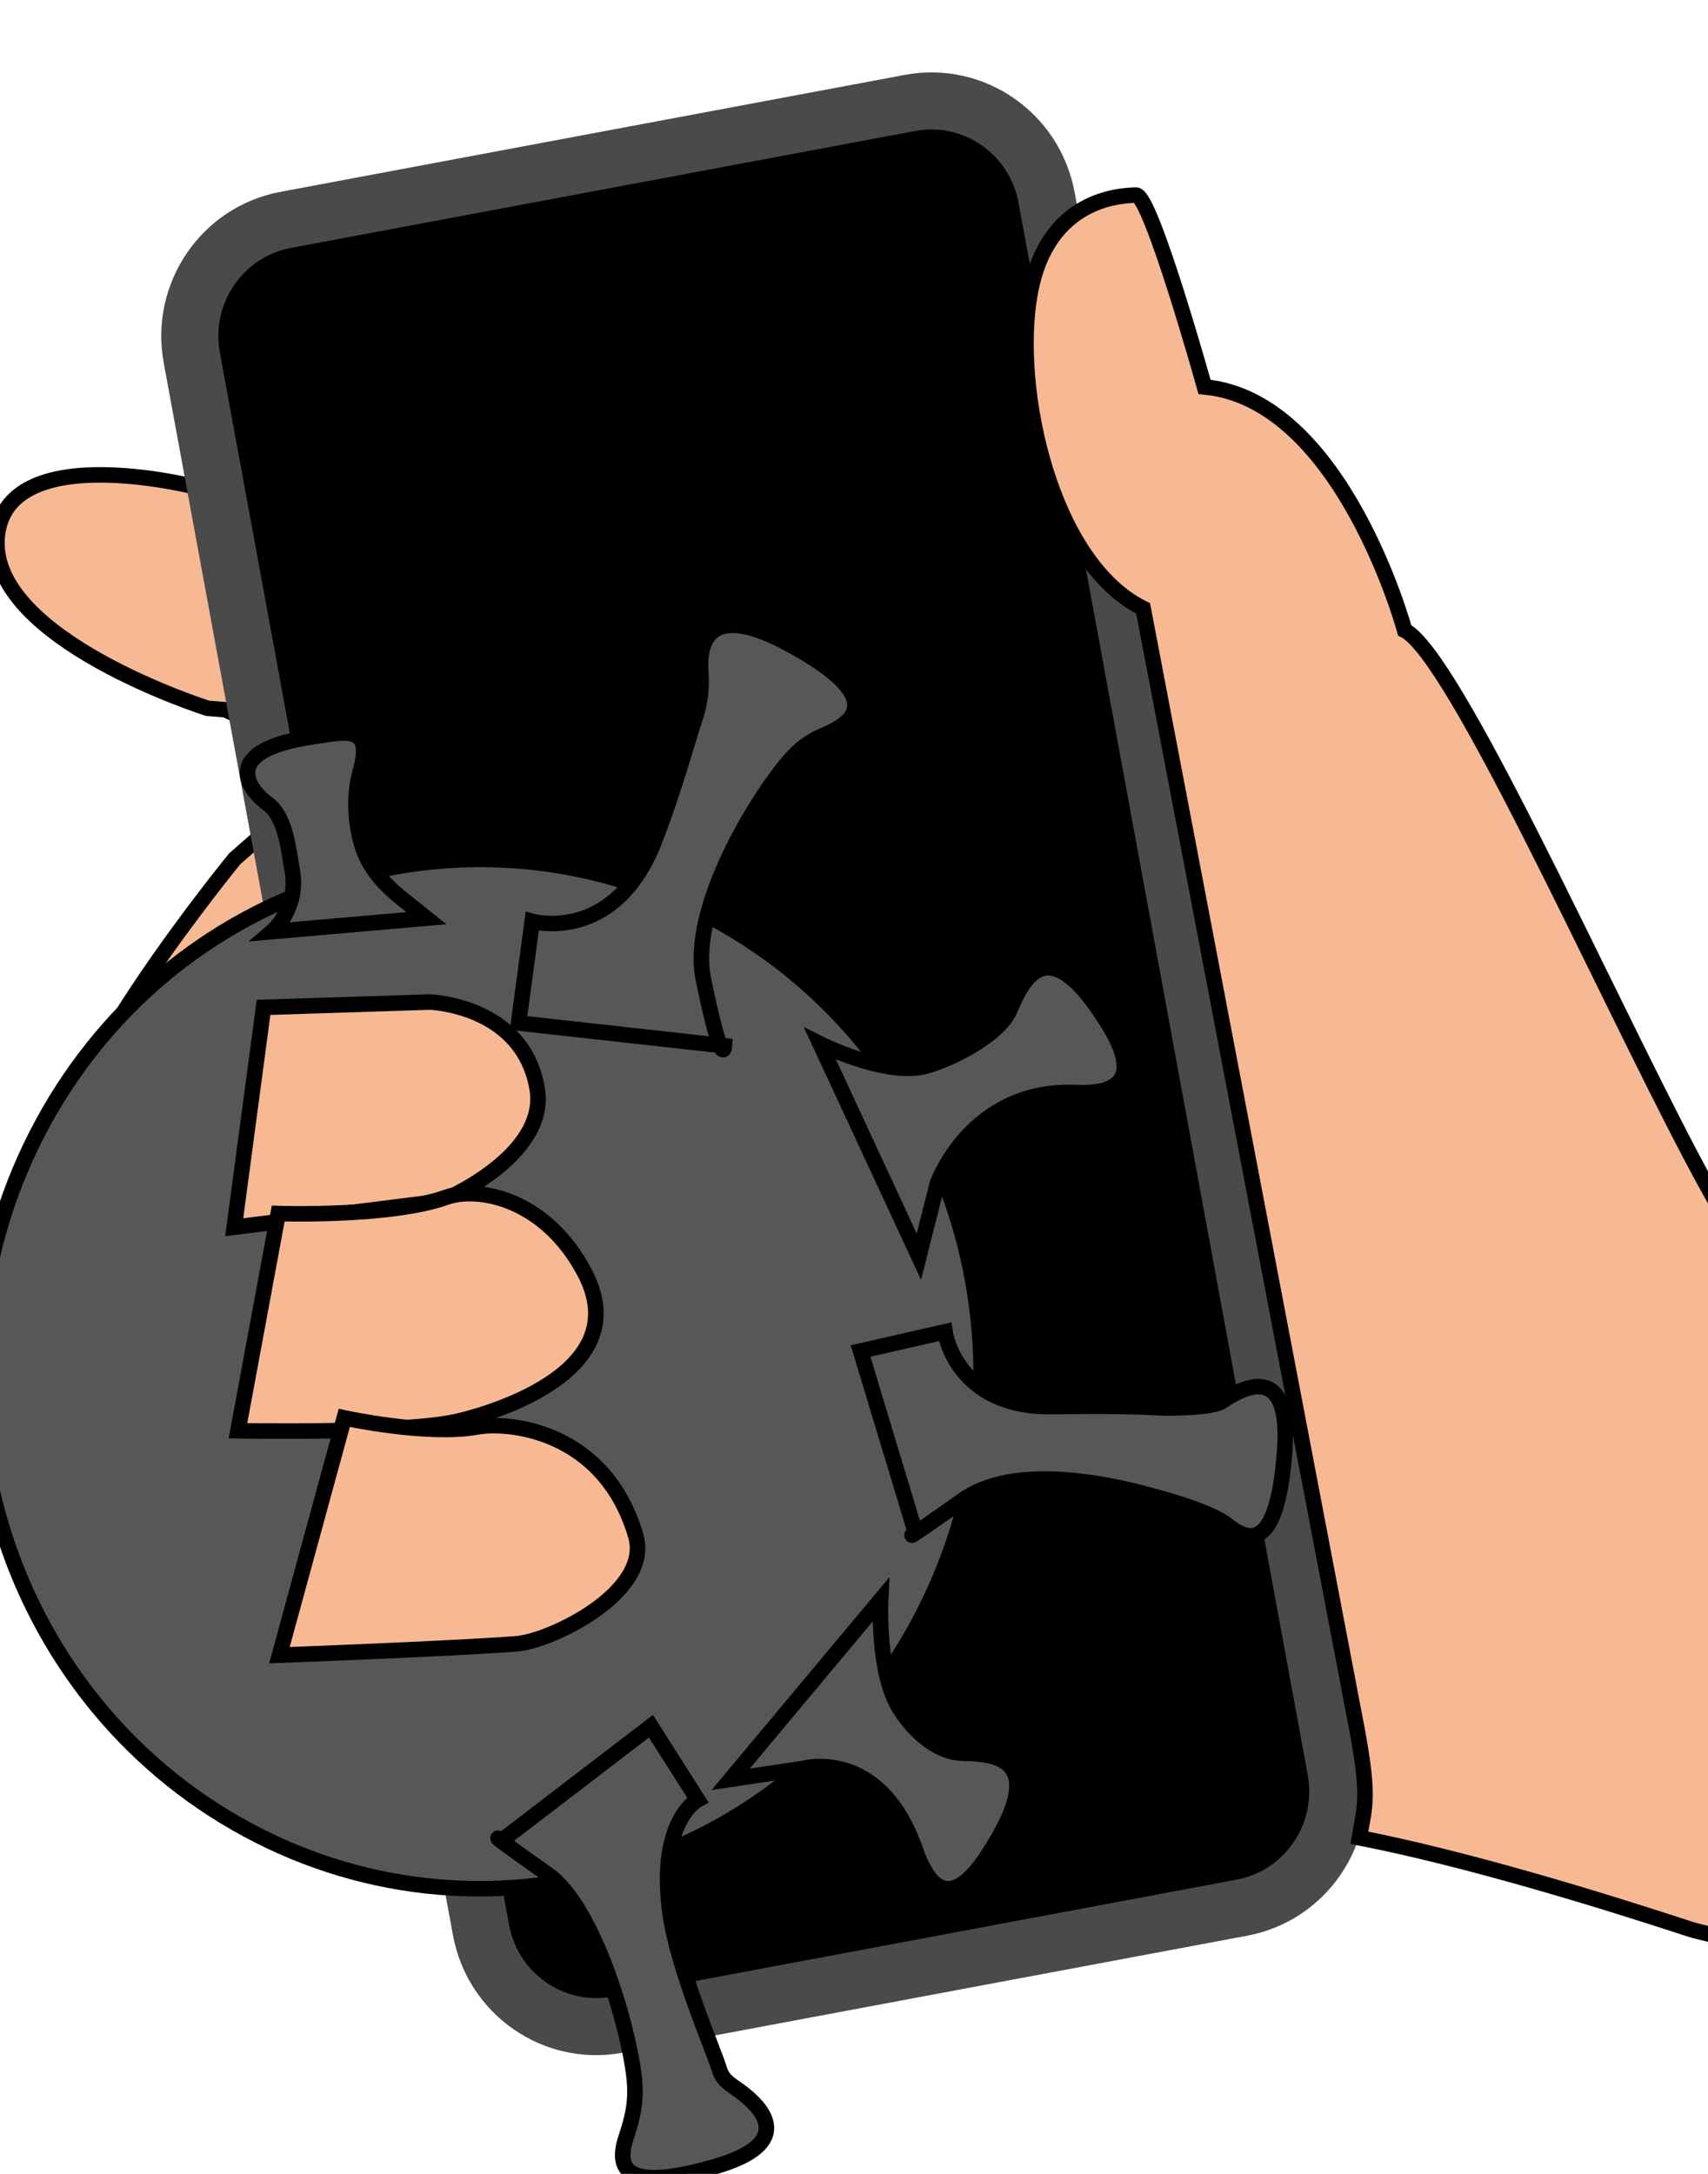 <?xml version="1.0" ?>
<svg xmlns="http://www.w3.org/2000/svg" width="110" height="140" viewBox="0 0 110 140">
  <g>
    <path d="M28.897,102.312C28.638,94.914 28.551,87.524 28.085,80.122C27.115,64.71 25.539,49.348 24.235,33.963C17.459,32.428 12.73,31.393 12.73,31.393C12.73,31.393 0.269,28.139 -0.187,34.665C-0.644,41.191 13.375,45.617 13.375,45.617L14.521,45.709L22.002,49.272L15.121,55.302C15.121,55.302 3.407,69.601 3.979,74.746C4.552,79.891 10.863,79.504 10.863,79.504C10.863,79.504 4.197,84.243 7.166,88.13C9.342,90.98 14.014,92.484 14.014,92.484C14.014,92.484 7.923,97.596 10.306,103.121C11.354,105.553 18.079,106.756 18.079,106.756L29.04,105.925C28.381,102.508 28.762,105.753 28.897,102.312" fill="#F7B994" stroke-width="1" stroke="#00000000"/>
  </g>
  <g>
    <path d="M79.989,122.855L39.772,130.389C35.675,131.156 31.738,128.427 30.977,124.293L12.351,23.037C11.591,18.903 14.295,14.93 18.391,14.163L58.609,6.629C62.705,5.862 66.642,8.591 67.403,12.725L86.03,113.981C86.79,118.115 84.086,122.087 79.989,122.855" fill="#1E1E1F" stroke-width="1" stroke="#00000000"/>
    <path d="M79.989,122.855L39.772,130.388C35.676,131.155 31.738,128.426 30.978,124.292L12.351,23.037C11.591,18.903 14.295,14.93 18.392,14.162L58.609,6.629C62.705,5.862 66.643,8.591 67.403,12.725L86.03,113.98C86.79,118.114 84.086,122.087 79.989,122.855Z" fill="#00000000" stroke-width="3.675" stroke="#4A4A4A"/>
  </g>
  <g>
    <path d="M59.479,103.911C51.188,120.11 31.68,126.342 15.909,117.826C0.135,109.309 -5.93,89.274 2.361,73.073C10.652,56.873 30.16,50.642 45.933,59.16C61.705,67.675 67.77,87.712 59.479,103.911" fill="#575758" stroke-width="1" stroke="#00000000"/>
  </g>
  <g>
    <path d="M63.994,118.881C63.255,120.08 60.752,124.282 58.958,119.146C56.615,112.44 51.654,113.904 51.654,113.904L47.056,114.591L56.715,103.03C56.715,103.03 56.481,107.666 57.908,109.985C58.625,111.153 60.128,112.862 62.017,112.91C63.903,112.955 67.559,113.101 63.994,118.881" fill="#575758" stroke-width="1" stroke="#00000000"/>
  </g>
  <g>
    <path d="M44.934,115.906C44.934,115.906 42.339,117.272 43.149,123.188C43.631,126.715 45.991,132.126 46.326,133.25C46.543,133.974 46.975,134.185 47.583,134.623C49.081,135.704 51.349,138.025 45.966,139.554C41.452,140.837 39.404,140.405 40.313,137.682C40.779,136.291 40.999,135.259 40.842,133.799C40.499,130.596 38.259,122.818 35.287,120.718C30.81,117.555 32.317,118.524 32.317,118.524L41.922,111.171L44.934,115.906Z" fill="#575758" stroke-width="1" stroke="#00000000"/>
  </g>
  <g>
    <path d="M20.315,47.422C22.088,47.174 24.068,46.584 23.222,49.606C22.926,50.66 22.874,51.678 22.963,52.612C23.195,55.056 24.032,56.392 25.972,57.941L27.463,59.132L17.521,59.998C17.521,59.998 19.293,58.491 18.809,55.988C18.607,54.945 18.444,52.63 17.244,51.769C16.145,50.977 13.856,48.324 20.315,47.422" fill="#575758" stroke-width="1" stroke="#00000000"/>
  </g>
  <g>
    <path d="M34.276,59.335C34.276,59.335 39.523,60.803 42.117,54.244C43.359,51.109 44.336,47.507 44.757,46.272C45.079,45.331 45.208,44.335 45.131,43.341C44.993,41.548 45.452,38.578 50.839,41.495C57.085,44.881 55.115,46.5 53.038,47.355C52.197,47.702 51.459,48.267 50.856,48.967C48.776,51.376 44.347,58.506 45.304,63.098C46.566,69.16 46.659,67.352 46.659,67.352L33.397,65.882L34.276,59.335Z" fill="#575758" stroke-width="1" stroke="#00000000"/>
  </g>
  <g>
    <path d="M71.029,65.408C71.789,66.576 74.492,70.589 69.303,70.363C62.53,70.068 60.363,76.242 60.363,76.242L59.178,80.933L52.818,67.226C52.818,67.226 56.784,69.214 59.366,68.722C60.666,68.473 64.264,66.842 65.037,65.04C65.812,63.239 67.36,59.773 71.029,65.408" fill="#575758" stroke-width="1" stroke="#00000000"/>
  </g>
  <g>
    <path d="M60.86,85.767C60.86,85.767 61.533,90.693 67.79,90.589C71.313,90.528 73.408,90.592 74.568,90.658C75.316,90.699 78.091,90.68 78.708,90.25C80.228,89.195 83.166,87.835 82.733,93.485C82.37,98.221 81.264,100.025 79.046,98.221C77.915,97.301 74.601,96.42 73.192,96.068C70.095,95.293 64.985,94.495 62.01,96.604C57.53,99.779 58.949,98.678 58.949,98.678L55.423,87.007L60.86,85.767Z" fill="#575758" stroke-width="1" stroke="#00000000"/>
  </g>
  <g>
    <path d="M111.508,79.06C110.758,77.878 109.853,76.25 108.842,74.327C103,63.209 93.644,42.227 90.463,40.589C90.463,40.589 86.448,25.738 77.575,24.919C77.575,24.919 74.121,12.537 73.167,12.565C72.214,12.593 67.445,12.734 66.334,18.923C65.223,25.113 67.694,36.248 73.622,39.184C73.622,39.184 87.14,110.055 87.183,110.269C88.275,115.781 87.911,116.148 87.547,118.353C94.36,119.688 102.758,122.244 108.823,124.234C111.017,124.953 139.591,130.942 139.591,130.942L139.591,87.373C124.343,85.215 116.352,83.861 115.618,83.313C114.517,82.49 113.264,81.826 111.508,79.06Z" fill="#F7B994" stroke-width="1" stroke="#00000000"/>
  </g>
  <g>
    <path d="M15.083,79.036L28.415,77.361C28.415,77.361 35.355,74.498 34.589,70.087C33.654,64.705 27.675,64.533 27.675,64.533L16.974,64.876L15.083,79.036Z" fill="#F7B994" stroke-width="1" stroke="#00000000"/>
  </g>
  <g>
    <path d="M15.326,92.14C15.326,92.14 26.157,92.361 29.66,91.487C32.007,90.901 40.937,88.222 37.66,81.975C35.113,77.122 30.734,76.393 28.748,77.104C25.129,78.399 17.917,78.153 17.917,78.153L15.326,92.14Z" fill="#F7B994" stroke-width="1" stroke="#00000000"/>
  </g>
  <g>
    <path d="M17.996,106.595C17.996,106.595 29.157,106.18 33.29,105.86C35.451,105.692 42.029,102.553 40.937,98.878C38.905,92.044 32.682,91.544 30.741,91.897C27.52,92.482 22.172,91.315 22.172,91.315L17.996,106.595Z" fill="#F7B994" stroke-width="1" stroke="#00000000"/>
  </g>
</svg>

